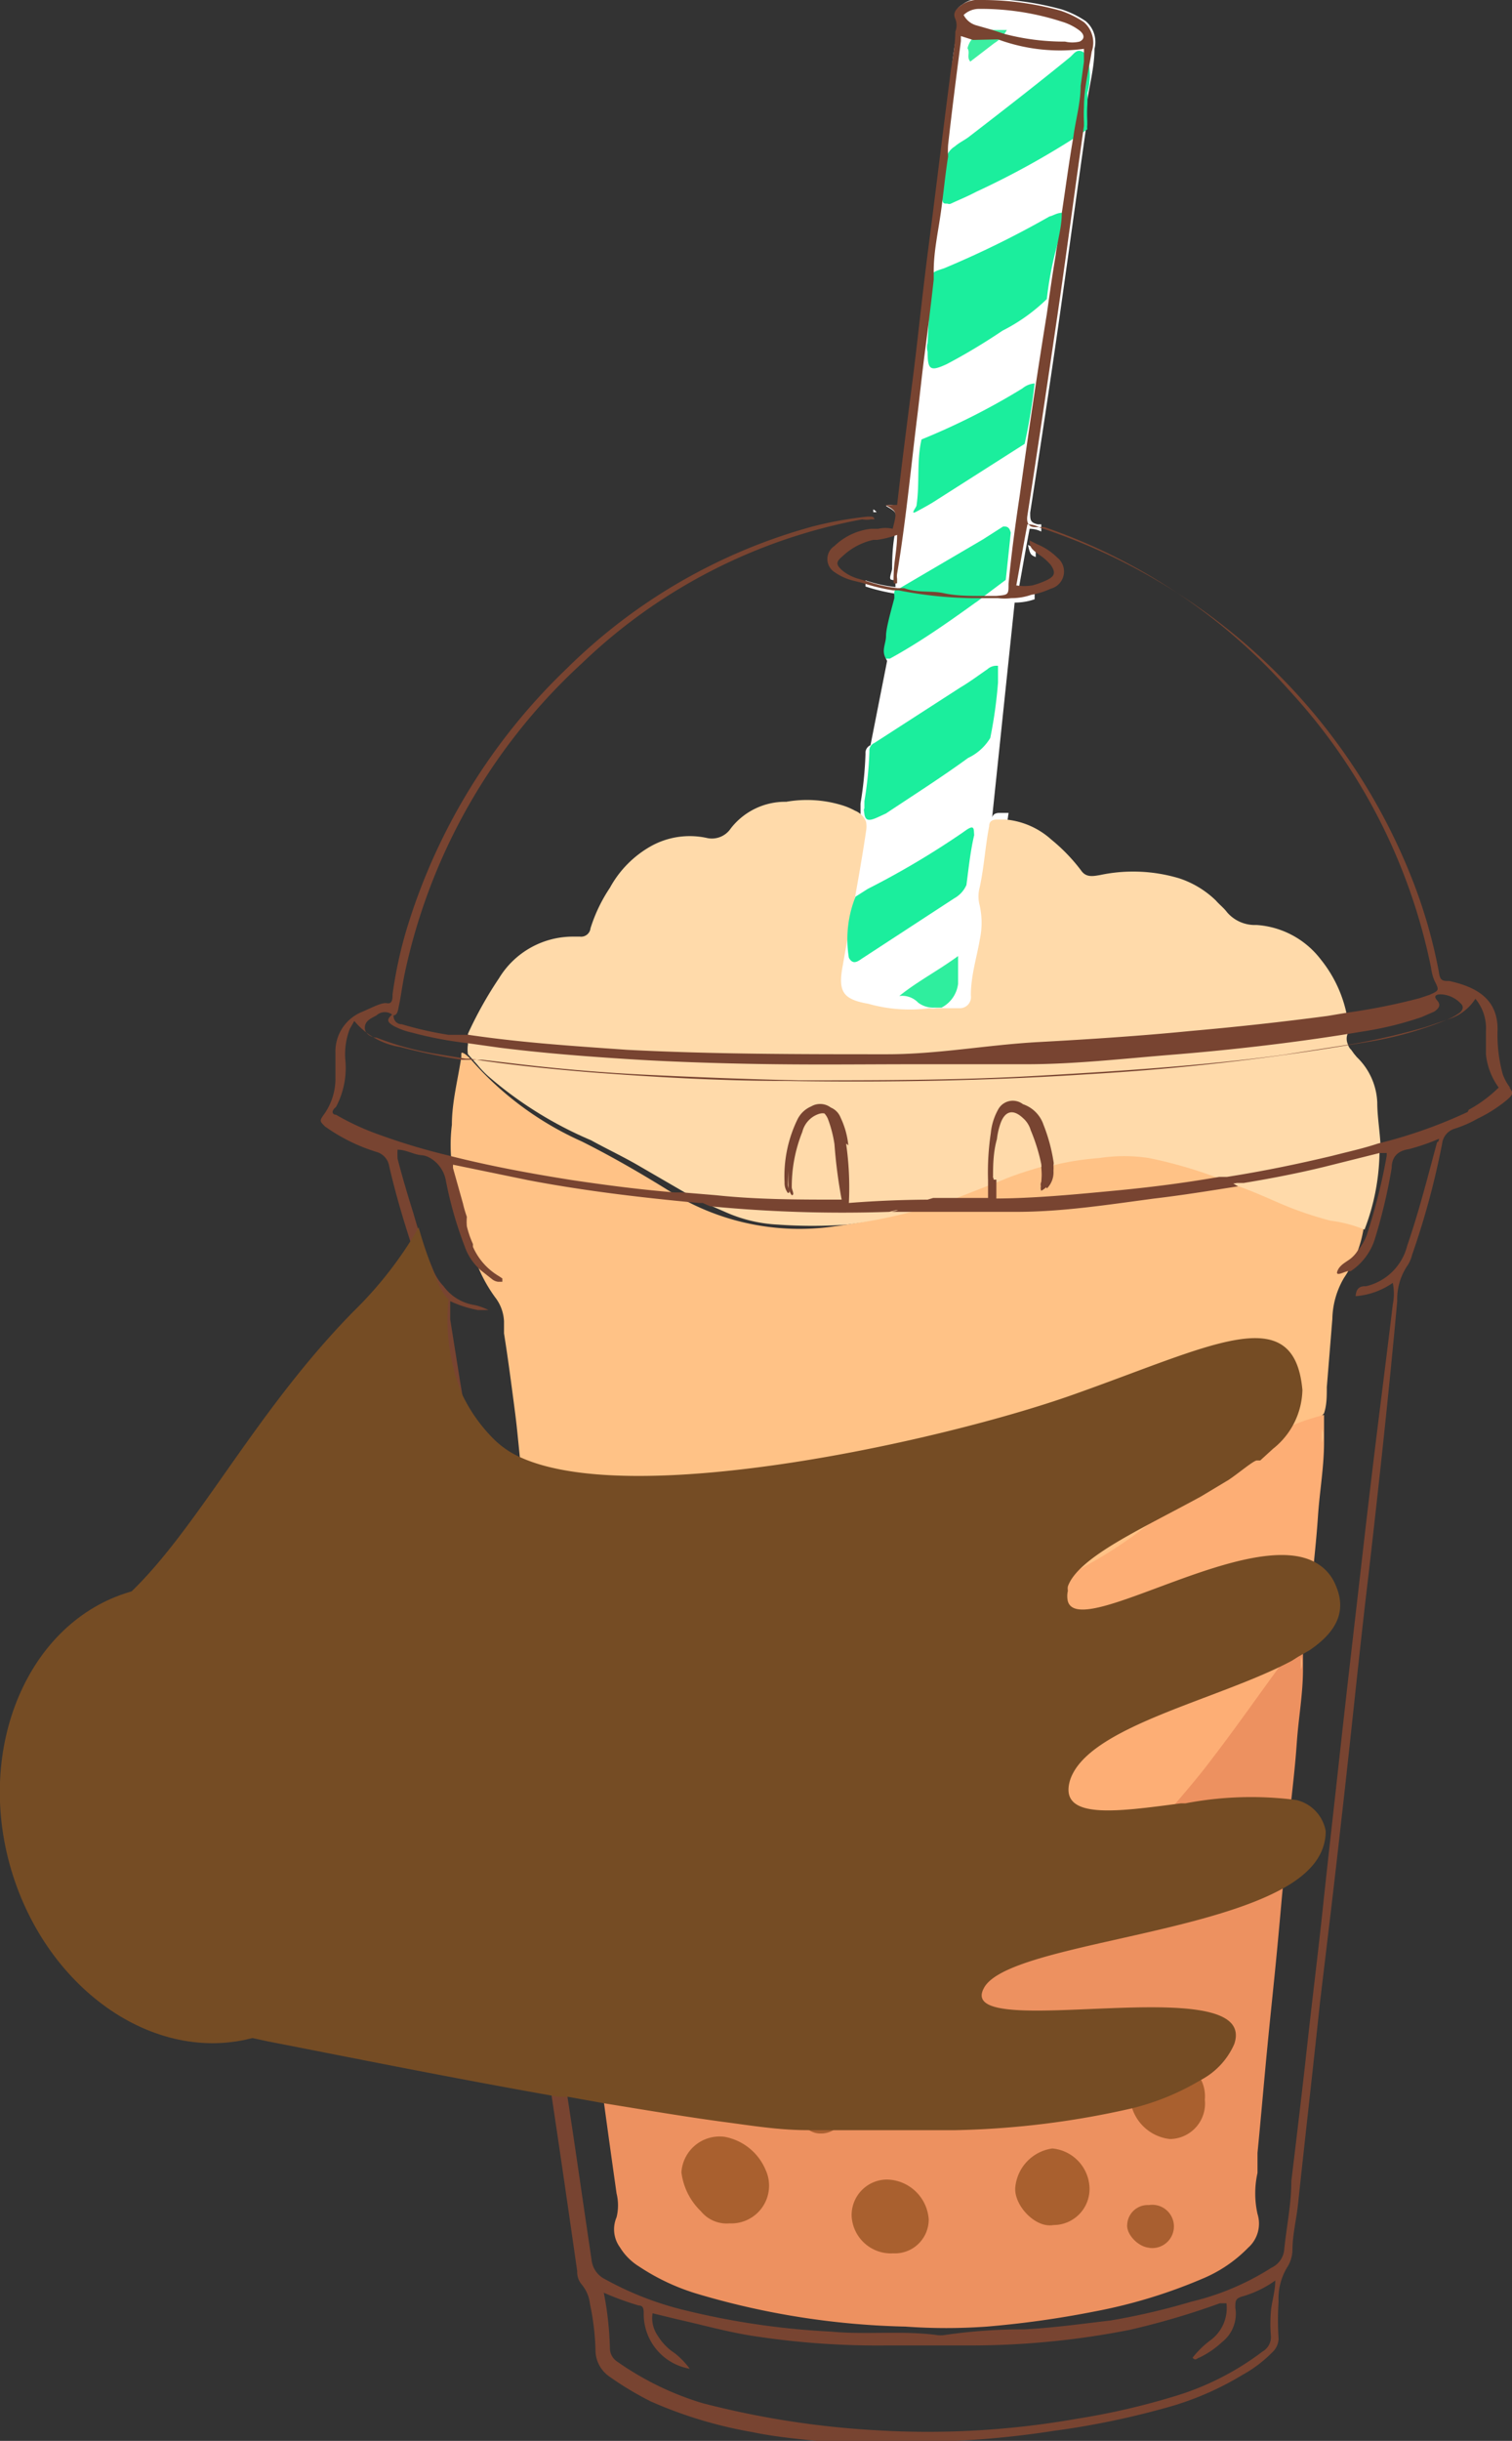 <svg xmlns="http://www.w3.org/2000/svg" viewBox="0 0 27.27 43.99"><rect x="0" y="0" width="27.27" height="43.99" fill="#333333" stroke="none"/><defs><style>.cls-1{fill:#fff;}.cls-2{fill:#ffc286;}.cls-3{fill:#ed9160;}.cls-4{fill:#ffdaaa;}.cls-5{fill:#fdae75;}.cls-6{fill:#1bee9d;}.cls-7{fill:#2fee9e;}.cls-8{fill:#3befa1;}.cls-9{fill:#a9602f;}.cls-10{fill:#a95f30;}.cls-11{fill:#a85f32;}.cls-12{fill:#784431;}.cls-13{fill:#754c24;}</style></defs><g id="Layer_2" data-name="Layer 2"><g id="Layer_1-2" data-name="Layer 1"><path class="cls-1" d="M19.74.88c0,.34-.1.69-.14,1a2.51,2.51,0,0,0,0,.27s0,0,0,.07c-.17,1.19-.33,2.37-.5,3.56s-.34,2.3-.52,3.46c0,.13,0,.18.14.21l.06,0,0,.13a.46.46,0,0,0-.21-.05c-.07.36-.13.72-.2,1.1a.88.88,0,0,0,.29,0l0,.17a1.09,1.09,0,0,1-.36.06l-.41,3.91c0-.09.06-.12.14-.12h.16L17.58,19l-3-.36.5-4.13a1.22,1.22,0,0,1,.24.1.36.36,0,0,1,.2.2v-.1s0-.07,0-.11,0-.08,0-.12a6.69,6.69,0,0,0,.09-.9.15.15,0,0,1,.09-.15h0L16,11.91h0c-.09-.14,0-.27,0-.41s.09-.45.15-.68V10.7h0a3.53,3.53,0,0,1-.54-.13v-.11a2.48,2.48,0,0,0,.54.12v-.13a.08.08,0,0,1-.06,0c-.08,0,0-.14,0-.21s0-.42.06-.66a1.89,1.89,0,0,1-.36.09l-.07,0,0-.12h.13a.57.57,0,0,1,.26,0c.08-.31.08-.31-.13-.43.06-.05.14,0,.21,0,.08-.7.17-1.4.26-2.1.11-.87.23-1.75.33-2.62s.25-2,.38-3c0-.28.06-.57.1-.85a.31.31,0,0,0,0-.23c-.05-.1,0-.18.1-.24a.51.51,0,0,1,.36-.1,5.3,5.3,0,0,1,1.43.19,1.72,1.72,0,0,1,.43.21A.49.49,0,0,1,19.74.88Z"/><path class="cls-1" d="M15.81,9.23l-.06,0V9.18S15.79,9.2,15.81,9.23Z"/><path class="cls-1" d="M18.54,9.82l.14.07,0,.15C18.59,10,18.58,10,18.54,9.82Z"/><path class="cls-2" d="M9.55,27.43a1.48,1.48,0,0,1-.09-.51c-.08-.49-.11-1-.17-1.46s-.13-1-.2-1.43c0-.08,0-.15,0-.22a.76.76,0,0,0-.16-.43,2.65,2.65,0,0,1-.42-.88L8.32,22a4.75,4.75,0,0,1-.17-1,3,3,0,0,1,0-.73c0-.41.11-.82.17-1.22,0,0,0,0,0-.06s.13.05.17.1a5.78,5.78,0,0,0,2,1.48c.6.3,1.18.64,1.75,1a4.4,4.4,0,0,0,2.82.53,10.48,10.48,0,0,0,2.81-.78A6.81,6.81,0,0,1,20,20.72a4.13,4.13,0,0,1,1.35.24,17.2,17.2,0,0,1,2,.75,7.07,7.07,0,0,0,1,.31c.09,0,.22,0,.24.14a2.22,2.22,0,0,1-.35.87,1.51,1.51,0,0,0-.21.74L23.93,25c0,.16,0,.32-.05.47a.33.33,0,0,1-.15.11,6.26,6.26,0,0,0-2,1.16c-.61.44-1.18.93-1.82,1.34a6.42,6.42,0,0,1-2.73.92,4.4,4.4,0,0,1-2.47-.51c-.67-.31-1.33-.61-2-.86a4.65,4.65,0,0,0-3-.23A.19.19,0,0,1,9.55,27.43Z"/><path class="cls-3" d="M23.5,29.66v.19c0,.07,0,.16,0,.24,0,.44-.08.87-.11,1.3s-.07.76-.11,1.14c0,.55-.11,1.1-.16,1.66s-.09,1-.14,1.49-.11,1.07-.16,1.61-.09,1-.14,1.51c0,.12,0,.24,0,.36a1.7,1.7,0,0,0,0,.74.58.58,0,0,1-.17.61,2.48,2.48,0,0,1-.83.56,9.35,9.35,0,0,1-1.95.59,17.57,17.57,0,0,1-1.93.27,10.32,10.32,0,0,1-1.47,0,14.22,14.22,0,0,1-3.72-.58,3.93,3.93,0,0,1-1.08-.5,1.06,1.06,0,0,1-.35-.35.55.55,0,0,1-.06-.54.9.9,0,0,0,0-.43c-.12-.85-.24-1.71-.35-2.56l-.27-2.17c-.1-.73-.21-1.46-.29-2.19-.06-.52-.16-1-.19-1.56,0-.3,0-.32.26-.28a4.74,4.74,0,0,1,2.84,1.56c.42.45.8.94,1.24,1.38a3.78,3.78,0,0,0,2.52,1.14,4,4,0,0,0,2.46-.75,10.33,10.33,0,0,0,2.32-2.3c.54-.71,1-1.45,1.58-2.15a.86.86,0,0,1,.13-.14s.07-.07.12,0S23.52,29.61,23.5,29.66Z"/><path class="cls-4" d="M24.88,20.73v.05a4,4,0,0,1-.27,1.38A2.38,2.38,0,0,0,24,22a6.32,6.32,0,0,1-1-.35c-.23-.1-.46-.2-.69-.28h0a1.78,1.78,0,0,0-.29-.12,8.1,8.1,0,0,0-1.3-.38,2.93,2.93,0,0,0-.89,0A5,5,0,0,0,19,21l-.12,0c-.24.07-.48.14-.71.23L18,21.3l-.13.05-.74.29h0l-.69.2h0a9.3,9.3,0,0,1-1.17.23,8.61,8.61,0,0,1-1.24,0,2.62,2.62,0,0,1-.91-.21l-.39-.17h0l-.38-.2h0l-.81-.47c-.29-.17-.59-.31-.88-.47A7,7,0,0,1,8.8,19.39a1.8,1.8,0,0,1-.19-.2L8.44,19h0s0,0,0,0a.57.57,0,0,1,0-.18.49.49,0,0,1,0-.11l0-.08A7,7,0,0,1,9,17.63a1.56,1.56,0,0,1,1.32-.75h.14a.17.17,0,0,0,.19-.15A2.81,2.81,0,0,1,11,16a1.91,1.91,0,0,1,.74-.75,1.44,1.44,0,0,1,1-.15.41.41,0,0,0,.44-.17,1.24,1.24,0,0,1,1-.48,2.16,2.16,0,0,1,1,.06,1.22,1.22,0,0,1,.24.1.36.36,0,0,1,.2.2.48.48,0,0,1,0,.17c-.12.81-.28,1.61-.42,2.42-.09.47,0,.61.46.69a2.73,2.73,0,0,0,1.1.08s0,0,0,0a.31.31,0,0,0,.13,0c.07,0,.14,0,.19,0h.24a.2.2,0,0,0,.19-.23c0-.36.11-.7.16-1a1.45,1.45,0,0,0,0-.62s0,0,0,0a.62.62,0,0,1,0-.33c.08-.37.1-.74.17-1.1,0-.09.06-.12.14-.12h.16a1.42,1.42,0,0,1,.82.36,3.19,3.19,0,0,1,.54.56c.09.13.22.1.34.08a2.89,2.89,0,0,1,1.43.06,1.72,1.72,0,0,1,.66.4c.06.07.14.13.2.21a.66.66,0,0,0,.53.23,1.59,1.59,0,0,1,1.16.62,2.32,2.32,0,0,1,.49,1.11.38.38,0,0,1,0,.15.2.2,0,0,1,0,.07.43.43,0,0,1,0,0,.24.24,0,0,0,0,.2.21.21,0,0,0,.06.1l.05.07.05.06a1.2,1.2,0,0,1,.37.82c0,.26.05.53.06.8A.49.49,0,0,1,24.88,20.73Z"/><path class="cls-5" d="M23.5,29.66l0-.13a1.3,1.3,0,0,0-.36.42c-.42.57-.83,1.16-1.26,1.72-.26.35-.55.68-.82,1a8.54,8.54,0,0,1-1.3,1.25,4.45,4.45,0,0,1-2.08,1A3.65,3.65,0,0,1,15,34.35a4.48,4.48,0,0,1-1.07-1l-.82-.92a5.83,5.83,0,0,0-1-.87,4.42,4.42,0,0,0-1.94-.73c-.1,0-.15,0-.15.12a.49.49,0,0,1,0,.12,1.75,1.75,0,0,1-.08-.51c-.07-.47-.11-.94-.17-1.41s-.13-.95-.19-1.42a1.83,1.83,0,0,1,0-.33,2.46,2.46,0,0,1,.84-.2,4,4,0,0,1,1.47.12,9.9,9.9,0,0,1,1.66.58c.69.28,1.35.65,2.07.89a4,4,0,0,0,.76.16A5.73,5.73,0,0,0,19,28.51a8.21,8.21,0,0,0,1.89-1.18,19.1,19.1,0,0,1,1.94-1.4,3.87,3.87,0,0,1,1.05-.43v.24c0,.08,0,.17,0,.25,0,.45-.08.89-.11,1.34s-.07.76-.1,1.13-.09.76-.1,1.14C23.53,29.62,23.51,29.64,23.5,29.66Z"/><path class="cls-6" d="M19.25,3.86a6.22,6.22,0,0,0-.37,1.53,3.24,3.24,0,0,1-.8.57,10.93,10.93,0,0,1-1,.6c-.3.14-.35.11-.35-.22a.3.3,0,0,1,0-.16L16.79,5c0-.11.15-.13.25-.17a17.41,17.41,0,0,0,1.89-.93C19,3.89,19.12,3.79,19.25,3.86Z"/><path class="cls-6" d="M19.61,1.68a1.77,1.77,0,0,1,0,.23,2.51,2.51,0,0,0,0,.27s0,0,0,.07a.31.31,0,0,0,0,.08l-.19.13a15,15,0,0,1-1.82,1c-.15.08-.3.14-.45.21a.07.07,0,0,1-.06,0c-.08,0-.09,0-.1-.13,0-.26.07-.51.1-.76a.35.35,0,0,1,.13-.14c.08-.07.17-.11.25-.17.61-.47,1.23-.95,1.83-1.44.07-.06.12-.16.24-.09a.41.41,0,0,1,.07.11A1.09,1.09,0,0,1,19.61,1.68Z"/><path class="cls-6" d="M18,12v.3a8.13,8.13,0,0,1-.14,1,.93.93,0,0,1-.4.36c-.48.35-1,.68-1.48,1l-.13.06c-.17.08-.24.08-.26-.05s0-.07,0-.11,0-.08,0-.12a6.69,6.69,0,0,0,.09-.9.15.15,0,0,1,.09-.15h0l1.55-1c.17-.1.33-.22.49-.33A.24.24,0,0,1,18,12Z"/><path class="cls-6" d="M18.48,8,16.91,9c-.12.08-.25.15-.38.22s0-.08,0-.11c.06-.4,0-.8.09-1.19A12.42,12.42,0,0,0,18.44,7a.39.39,0,0,1,.22-.09A10.32,10.32,0,0,1,18.48,8Z"/><path class="cls-6" d="M15.43,16.16l.22-.14a15.09,15.09,0,0,0,1.69-1l.1-.07c.14-.09.12,0,.13.1-.07.3-.1.6-.14.9a.51.51,0,0,1-.22.24l-1.64,1.07c-.08.05-.18.15-.26,0A2.06,2.06,0,0,1,15.43,16.16Z"/><path class="cls-6" d="M18.23,9.6l-.09.85-.4.3h0a1.67,1.67,0,0,1-.16.12c-.5.36-1,.71-1.53,1,0,0,0,0-.07,0h0c-.09-.14,0-.27,0-.41s.09-.45.15-.68v-.05a.14.14,0,0,1,0-.06s0-.05.07-.05l.08-.05,1.45-.85.36-.23C18.19,9.48,18.21,9.53,18.23,9.6Z"/><path class="cls-7" d="M16.84,18.16a.45.45,0,0,1-.28-.09.4.4,0,0,0-.34-.12v0c.32-.26.69-.45,1.06-.72l0,.5a.56.56,0,0,1-.3.43Z"/><path class="cls-8" d="M18.16.54a.66.66,0,0,1-.23.24l-.43.33c-.07-.08,0-.16-.05-.24A.43.43,0,0,1,17.9.54Z"/><path class="cls-2" d="M23.84,26c0-.09,0-.17,0-.25A.31.31,0,0,1,23.84,26Z"/><path class="cls-5" d="M23.46,30.09c0-.08,0-.17,0-.24A.29.29,0,0,1,23.46,30.09Z"/><path class="cls-9" d="M13.16,40.07a.6.6,0,0,1-.52-.22,1.17,1.17,0,0,1-.35-.7.69.69,0,0,1,.78-.64,1,1,0,0,1,.74.6A.68.68,0,0,1,13.16,40.07Z"/><path class="cls-9" d="M21.73,37.84a.64.64,0,0,1-.63.71.81.81,0,0,1-.72-.78.72.72,0,0,1,.73-.65A.66.66,0,0,1,21.73,37.84Z"/><path class="cls-9" d="M16.75,40a.61.61,0,0,1-.64.61.71.71,0,0,1-.75-.67.64.64,0,0,1,.64-.66A.77.77,0,0,1,16.75,40Z"/><path class="cls-9" d="M19,40.1c-.32.06-.7-.34-.69-.66a.78.78,0,0,1,.67-.72.74.74,0,0,1,.67.7A.65.65,0,0,1,19,40.1Z"/><path class="cls-10" d="M17.73,37.72a.63.63,0,1,1-1.26,0c0-.31.23-.67.54-.65S17.76,37.3,17.73,37.72Z"/><path class="cls-10" d="M15.24,38a.43.43,0,0,1-.43.45.37.37,0,0,1-.38-.42.41.41,0,1,1,.81,0Z"/><path class="cls-10" d="M20.75,40.51c-.21,0-.44-.24-.42-.42a.37.37,0,0,1,.39-.35.39.39,0,1,1,0,.77Z"/><path class="cls-11" d="M12.42,37.19a.3.3,0,0,1-.26.31.36.36,0,0,1-.36-.34.31.31,0,1,1,.62,0Z"/><path class="cls-12" d="M19,21a.15.15,0,0,0,0-.07,3.08,3.08,0,0,0-.18-.66.59.59,0,0,0-.37-.37A.3.3,0,0,0,18,20a1.08,1.08,0,0,0-.13.42,4.74,4.74,0,0,0-.05.85l.09,0,0,0c0-.25,0-.49.07-.74a1.31,1.31,0,0,1,.06-.27c.08-.24.23-.28.41-.11a.46.46,0,0,1,.14.22,3.31,3.31,0,0,1,.19.61.13.13,0,0,1,0,.06,1.66,1.66,0,0,1,0,.32.12.12,0,0,0,0,.1A.41.41,0,0,0,19,21.1.59.59,0,0,0,19,21Zm3.05.26c-.63.11-1.26.19-1.9.25s-1.44.14-2.18.14l0-.32v-.07l0,0-.09,0v.06c0,.1,0,.2,0,.3h-1l-.4.12-.4.1h.32c.64,0,1.29,0,1.93,0,.84,0,1.66-.13,2.49-.24.51-.06,1-.14,1.51-.22A1.78,1.78,0,0,0,22,21.23ZM19,21a.15.15,0,0,0,0-.07,3.08,3.08,0,0,0-.18-.66.59.59,0,0,0-.37-.37A.3.3,0,0,0,18,20a1.08,1.08,0,0,0-.13.42,4.74,4.74,0,0,0-.05.85l.09,0,0,0c0-.25,0-.49.07-.74a1.31,1.31,0,0,1,.06-.27c.08-.24.23-.28.41-.11a.46.46,0,0,1,.14.22,3.31,3.31,0,0,1,.19.61.13.13,0,0,1,0,.06,1.66,1.66,0,0,1,0,.32.12.12,0,0,0,0,.1A.41.41,0,0,0,19,21.1.59.59,0,0,0,19,21Zm3.05.26c-.63.11-1.26.19-1.9.25s-1.44.14-2.18.14l0-.32v-.07l0,0-.09,0v.06c0,.1,0,.2,0,.3h-1l-.4.12-.4.1h.32c.64,0,1.29,0,1.93,0,.84,0,1.66-.13,2.49-.24.51-.06,1-.14,1.51-.22A1.78,1.78,0,0,0,22,21.23ZM19,21a.15.15,0,0,0,0-.07,3.08,3.08,0,0,0-.18-.66.59.59,0,0,0-.37-.37A.3.3,0,0,0,18,20a1.08,1.08,0,0,0-.13.42,4.74,4.74,0,0,0-.05.85l.09,0,0,0c0-.25,0-.49.07-.74a1.31,1.31,0,0,1,.06-.27c.08-.24.23-.28.41-.11a.46.46,0,0,1,.14.22,3.31,3.31,0,0,1,.19.61.13.13,0,0,1,0,.06,1.66,1.66,0,0,1,0,.32.12.12,0,0,0,0,.1A.41.41,0,0,0,19,21.1.59.59,0,0,0,19,21Zm3.05.26c-.63.11-1.26.19-1.9.25s-1.44.14-2.18.14l0-.32v-.07l0,0-.09,0v.06c0,.1,0,.2,0,.3h-1l-.4.12-.4.1h.32c.64,0,1.29,0,1.93,0,.84,0,1.66-.13,2.49-.24.51-.06,1-.14,1.51-.22A1.78,1.78,0,0,0,22,21.23ZM19,21a.15.15,0,0,0,0-.07,3.08,3.08,0,0,0-.18-.66.59.59,0,0,0-.37-.37A.3.3,0,0,0,18,20a1.08,1.08,0,0,0-.13.42,4.74,4.74,0,0,0-.05.85l.09,0,0,0c0-.25,0-.49.07-.74a1.31,1.31,0,0,1,.06-.27c.08-.24.23-.28.41-.11a.46.46,0,0,1,.14.22,3.31,3.31,0,0,1,.19.61.13.13,0,0,1,0,.06,1.66,1.66,0,0,1,0,.32.12.12,0,0,0,0,.1A.41.41,0,0,0,19,21.1.59.59,0,0,0,19,21Zm-3.7-.36a1.5,1.5,0,0,0-.14-.5.32.32,0,0,0-.46-.16.49.49,0,0,0-.25.24,2.34,2.34,0,0,0-.23,1.13.29.29,0,0,0,.06.19c.06,0,0-.1,0-.14a2.65,2.65,0,0,1,.19-1,.46.46,0,0,1,.22-.29c.15-.08.24-.06.31.09a2.22,2.22,0,0,1,.12.46,9,9,0,0,0,.13,1c-.77,0-1.52,0-2.27-.08l-.6-.05a4.25,4.25,0,0,0,.43.21,24.9,24.9,0,0,0,3.23.1h0l.4-.1.4-.12q-.77,0-1.53.06A5.52,5.52,0,0,0,15.26,20.61Zm6.75.62c-.63.11-1.26.19-1.9.25s-1.44.14-2.18.14l0-.32v-.07l0,0-.09,0v.06c0,.1,0,.2,0,.3h-1a3,3,0,0,1-.4.12l-.4.1h.32c.64,0,1.29,0,1.93,0,.84,0,1.66-.13,2.49-.24.51-.06,1-.14,1.51-.22A1.78,1.78,0,0,0,22,21.23Zm5.2-1.64a.89.89,0,0,1-.15-.27,2.69,2.69,0,0,1-.09-.8c0-.54-.37-.76-.87-.87-.12,0-.17,0-.19-.17a9.26,9.26,0,0,0-.44-1.56A10.85,10.85,0,0,0,18.73,9.5l-.06,0c-.12,0-.16-.08-.14-.21.18-1.16.35-2.31.52-3.46s.33-2.37.5-3.56c0,0,0,0,0-.07a2.51,2.51,0,0,1,0-.27c0-.34.09-.69.14-1A.49.49,0,0,0,19.55.4a1.72,1.72,0,0,0-.43-.21A5.3,5.3,0,0,0,17.69,0a.51.51,0,0,0-.36.1c-.09.06-.15.14-.1.24a.31.31,0,0,1,0,.23c0,.28-.07.57-.1.85-.13,1-.25,2-.38,3S16.55,6.17,16.44,7c-.09.7-.18,1.4-.26,2.1-.07,0-.15,0-.21,0,.21.12.21.12.13.43a.57.57,0,0,0-.26,0h-.13a1.13,1.13,0,0,0-.66.31.28.28,0,0,0,0,.47,1,1,0,0,0,.32.15l.2.05a3.53,3.53,0,0,0,.54.13h0l.1,0a7.29,7.29,0,0,0,1.31.14H18a1,1,0,0,0,.24,0,1.09,1.09,0,0,0,.36-.06,1.42,1.42,0,0,0,.35-.11.32.32,0,0,0,.12-.56,1.13,1.13,0,0,0-.36-.24l-.14-.07c0,.13.05.16.12.22l.07.05a1,1,0,0,1,.19.17c.09.13.08.2-.06.27a1.48,1.48,0,0,1-.27.1.88.88,0,0,1-.29,0c.07-.38.13-.74.2-1.1a.46.46,0,0,1,.21.05l.1,0a10.49,10.49,0,0,1,4.41,2.94,10.43,10.43,0,0,1,2.56,5,.86.86,0,0,0,.06.23c.09.18.09.18-.09.26l-.18.06a11.07,11.07,0,0,1-1.3.26l-.36.06q-1.21.16-2.46.27c-.91.09-1.83.15-2.75.2S16.92,19,16,19c-1.56,0-3.13,0-4.69-.08-1-.07-1.91-.13-2.86-.27l-.36,0a6.34,6.34,0,0,1-.84-.19c-.09,0-.17-.07-.15-.2-.13.11-.13.15,0,.23a1.31,1.31,0,0,0,.33.12,7,7,0,0,0,1,.19l.57.08c.79.1,1.58.16,2.37.21s1.76.08,2.64.09,1.67,0,2.5,0c.68,0,1.35,0,2,0,.87,0,1.74-.1,2.61-.17,1-.08,2.07-.2,3.09-.36l.43-.07a6.07,6.07,0,0,0,1-.25l.23-.1c.07-.05.13-.11.05-.2s0-.11.06-.11a.52.52,0,0,1,.36.16c.06.05.05.11,0,.16a1,1,0,0,1-.25.14,6.5,6.5,0,0,1-1.37.39l-.49.08a44.2,44.2,0,0,1-4.61.51c-1.83.12-3.65.15-5.48.12-1.18,0-2.37-.07-3.55-.16-.71-.06-1.42-.13-2.12-.24H8.4l-.61-.1a5.29,5.29,0,0,1-1-.28c-.09,0-.22-.07-.21-.19s.12-.16.21-.21a.22.22,0,0,1,.3,0c.09,0,.09-.12.11-.2s.06-.37.1-.56a10.57,10.57,0,0,1,3.2-5.59,9.89,9.89,0,0,1,5.05-2.59.47.47,0,0,0,.16,0l.06,0s0-.05-.06-.05h-.06a6.76,6.76,0,0,0-1,.18,10.1,10.1,0,0,0-4.43,2.56,10.87,10.87,0,0,0-2.89,4.71,7.74,7.74,0,0,0-.25,1.16c0,.07,0,.18-.1.16s-.31.1-.46.16a.77.77,0,0,0-.47.74c0,.15,0,.3,0,.45a1.11,1.11,0,0,1-.19.63c-.1.14-.1.14,0,.24a3.23,3.23,0,0,0,.93.46.32.32,0,0,1,.23.26c.09.39.2.78.32,1.16.06.19.12.38.19.57a1.6,1.6,0,0,0,.21.5.9.9,0,0,1,.18.51c0,.32.07.65.12,1,.16,1.15.33,2.31.49,3.46.2,1.35.39,2.69.59,4l.6,4c.08.52.15,1,.23,1.56.15,1,.31,2.1.46,3.15a.35.35,0,0,0,.08.24.65.65,0,0,1,.15.35,4.59,4.59,0,0,1,.1.82.58.58,0,0,0,.25.49,5.73,5.73,0,0,0,.75.45,7.8,7.8,0,0,0,1.82.55c.57.12,1.16.15,1.74.22A12.25,12.25,0,0,0,17,44a16.94,16.94,0,0,0,2-.19,14.83,14.83,0,0,0,2.18-.46,5.44,5.44,0,0,0,1.23-.55,2.31,2.31,0,0,0,.53-.4.35.35,0,0,0,.12-.25,5.16,5.16,0,0,1,0-.67,1.09,1.09,0,0,1,.15-.61.6.6,0,0,0,.1-.31c0-.28.07-.55.1-.83.13-1.22.27-2.44.4-3.67.13-1.08.26-2.16.38-3.24.17-1.47.32-3,.49-4.42.19-1.65.37-3.3.52-4.95a1.08,1.08,0,0,1,.19-.65.64.64,0,0,0,.08-.19,14.34,14.34,0,0,0,.54-2,.32.32,0,0,1,.23-.27,2.13,2.13,0,0,0,.41-.18,2.55,2.55,0,0,0,.52-.33C27.3,19.72,27.3,19.69,27.21,19.59ZM17.66.16a4.73,4.73,0,0,1,1.49.23,1,1,0,0,1,.32.16c.1.08.09.16,0,.2a.57.57,0,0,1-.26,0A4.26,4.26,0,0,1,18.11.61L17.9.54s0,0,0,0L17.62.46a.37.37,0,0,1-.24-.19A.4.4,0,0,1,17.66.16Zm.73,8.78c-.08.53-.15,1.05-.2,1.58,0,.2,0,.2-.22.22h-.24c-.24,0-.48,0-.71-.05s-.47,0-.71-.09h0l-.12,0h0a2.48,2.48,0,0,1-.54-.12l-.17-.05a.8.8,0,0,1-.29-.15c-.11-.1-.12-.15,0-.25a1.18,1.18,0,0,1,.56-.3l.07,0a1.89,1.89,0,0,0,.36-.09c0,.24-.05.45-.06.66s0,.2,0,.21a.08.08,0,0,0,.06,0h0l0-.08a.28.28,0,0,1,0-.09c.15-.9.24-1.82.35-2.73.05-.39.09-.79.14-1.18v0c.06-.46.12-.93.17-1.39,0,0,0-.1,0-.15,0-.36.08-.71.13-1.07s.08-.69.13-1a1.49,1.49,0,0,1,0-.21c.07-.63.15-1.25.23-1.87,0,0,0,0,0-.09l.22.07L18,.71a3.24,3.24,0,0,0,1.55.17l0,.23-.06.44c0,.3-.09.61-.13.91-.08.46-.14.92-.21,1.38h0c0,.26-.08.5-.11.76,0,0,0,0,0,0-.06.35-.11.71-.16,1.06C18.7,6.77,18.54,7.86,18.39,8.94Zm4.53,32.74a2.69,2.69,0,0,0,0,.4.3.3,0,0,1-.15.3,5,5,0,0,1-1.6.81,12.9,12.9,0,0,1-1.74.4,15.5,15.5,0,0,1-3.6.21,16,16,0,0,1-3.16-.49,5.36,5.36,0,0,1-1.54-.75.29.29,0,0,1-.13-.24,5.88,5.88,0,0,0-.11-1,5.33,5.33,0,0,0,.63.23c.08,0,.09.06.09.14a1,1,0,0,0,.83,1,1.45,1.45,0,0,0-.27-.28,1,1,0,0,1-.31-.32.55.55,0,0,1-.09-.4l.45.11c.45.1.91.23,1.37.3a14.7,14.7,0,0,0,2.39.17l1.57,0a14.82,14.82,0,0,0,2.82-.28A13.81,13.81,0,0,0,22,41.51l.12,0a.72.72,0,0,1-.28.66,1.67,1.67,0,0,0-.33.32c.05.07.09,0,.12,0a1.65,1.65,0,0,0,.41-.28.65.65,0,0,0,.24-.62c0-.13,0-.17.15-.21A1.92,1.92,0,0,0,23,41.1C23,41.31,22.93,41.5,22.92,41.68Zm3-21.1c-.17.63-.33,1.26-.54,1.87a1,1,0,0,1-.74.73c-.07,0-.18,0-.19.18a1.36,1.36,0,0,0,.67-.24,1,1,0,0,1,0,.39c-.12,1-.25,2-.37,3s-.22,1.89-.33,2.84-.19,1.66-.28,2.48-.19,1.69-.28,2.54-.19,1.64-.28,2.46-.19,1.65-.29,2.48c0,.42-.09.84-.13,1.25a.4.4,0,0,1-.23.31,4.7,4.7,0,0,1-1.44.61,12.35,12.35,0,0,1-1.46.34c-.52.06-1,.13-1.56.16a9.69,9.69,0,0,0-1.42.1.49.49,0,0,1-.17,0c-.63-.08-1.27,0-1.9-.06a13.89,13.89,0,0,1-2.65-.39,5.74,5.74,0,0,1-1.41-.55.44.44,0,0,1-.25-.35c-.15-1-.3-2.07-.46-3.1,0-.32-.09-.63-.14-1-.18-1.23-.35-2.45-.53-3.68L9,29.42c-.15-1-.29-2-.44-2.92-.08-.53-.17-1.06-.26-1.59h0l-.18-1.13c0-.1,0-.2,0-.33a2.07,2.07,0,0,0,.5.16l.14,0s.05,0,.05,0,0,0,0,0a1.06,1.06,0,0,0-.25-.09A.85.85,0,0,1,8,23.18a.91.91,0,0,1-.19-.3,8.5,8.5,0,0,1-.35-1h0c-.1-.32-.2-.65-.29-1a1.56,1.56,0,0,1,0-.16c.16,0,.29.09.44.1s.38.18.43.45a7,7,0,0,0,.34,1.19,1,1,0,0,0,.3.44l.19.15a.22.22,0,0,0,.11.05,0,0,0,0,0,.08,0s0,0,0-.06L9,23a1.15,1.15,0,0,1-.47-.53s0,0,0-.05a1.73,1.73,0,0,1-.11-.32,1,1,0,0,1,0-.17,2.17,2.17,0,0,1-.07-.24l-.18-.64s0,0,0-.06l0,0h0l1.36.28c1,.19,2,.31,3.07.41h.05l.17,0a24.9,24.9,0,0,0,3.23.1h.33c.64,0,1.29,0,1.93,0,.84,0,1.66-.13,2.49-.24.51-.06,1-.14,1.51-.22h0l.12,0c.49-.08,1-.18,1.45-.29l1-.25.13,0h0s0,0,0,.05a10.32,10.32,0,0,1-.36,1.43,1.05,1.05,0,0,1-.17.29h0a.57.57,0,0,1-.13.14c-.08.06-.19.11-.23.22s.14,0,.19,0l.05,0a1.09,1.09,0,0,0,.43-.56,9.82,9.82,0,0,0,.31-1.3c0-.19.1-.31.31-.34a3.86,3.86,0,0,0,.48-.16C26,20.5,25.94,20.54,25.94,20.58Zm.55-.54a8.67,8.67,0,0,1-1.62.57c-.27.09-.55.15-.82.22-.63.15-1.26.28-1.9.38l-.14,0c-.63.11-1.26.19-1.9.25s-1.44.14-2.18.14l0-.32v-.07c0-.25,0-.49.07-.74a1.31,1.31,0,0,1,.06-.27c.08-.24.23-.28.41-.11a.46.46,0,0,1,.14.22,3.31,3.31,0,0,1,.19.61.13.13,0,0,1,0,.06,1.66,1.66,0,0,1,0,.32.12.12,0,0,0,0,.1A.41.41,0,0,0,19,21.1.59.59,0,0,0,19,21a.15.15,0,0,0,0-.07,3.08,3.08,0,0,0-.18-.66.59.59,0,0,0-.37-.37A.3.3,0,0,0,18,20a1.08,1.08,0,0,0-.13.42,4.74,4.74,0,0,0-.05.85v.06c0,.1,0,.2,0,.3h-1q-.77,0-1.53.06a5.52,5.52,0,0,0-.06-1.09,1.5,1.5,0,0,0-.14-.5.32.32,0,0,0-.46-.16.49.49,0,0,0-.25.24,2.34,2.34,0,0,0-.23,1.13.29.29,0,0,0,.06.19c.06,0,0-.1,0-.14a2.65,2.65,0,0,1,.19-1,.46.46,0,0,1,.22-.29c.15-.08.24-.06.31.09a2.22,2.22,0,0,1,.12.46,9,9,0,0,0,.13,1c-.77,0-1.52,0-2.27-.08l-.6-.05h-.14c-.62-.05-1.23-.13-1.84-.22-.76-.12-1.52-.26-2.26-.45a11.49,11.49,0,0,1-1.23-.37,4.58,4.58,0,0,1-.78-.36c-.06,0-.1-.06,0-.14a1.5,1.5,0,0,0,.17-.83,1.26,1.26,0,0,1,.08-.58l.08-.14a1.35,1.35,0,0,0,.83.47,10.94,10.94,0,0,0,1.11.23l.26,0,.11,0,.51.06c.82.1,1.63.17,2.45.21s1.82.08,2.74.1c1.43,0,2.86,0,4.28-.08s3-.18,4.47-.38l1.22-.19a12.38,12.38,0,0,0,1.34-.31l.41-.14a.89.89,0,0,0,.49-.37.83.83,0,0,1,.19.58c0,.14,0,.28,0,.42a1.23,1.23,0,0,0,.23.6A2.4,2.4,0,0,1,26.49,20ZM22,21.23c-.63.11-1.26.19-1.9.25s-1.44.14-2.18.14l0-.32v-.07l0,0-.09,0v.06c0,.1,0,.2,0,.3h-1l-.4.12-.4.1h.32c.64,0,1.29,0,1.93,0,.84,0,1.66-.13,2.49-.24.51-.06,1-.14,1.51-.22A1.78,1.78,0,0,0,22,21.23ZM19,21a.15.15,0,0,0,0-.07,3.08,3.08,0,0,0-.18-.66.59.59,0,0,0-.37-.37A.3.3,0,0,0,18,20a1.08,1.08,0,0,0-.13.42,4.74,4.74,0,0,0-.05.85l.09,0,0,0c0-.25,0-.49.07-.74a1.31,1.31,0,0,1,.06-.27c.08-.24.23-.28.41-.11a.46.46,0,0,1,.14.22,3.31,3.31,0,0,1,.19.61.13.13,0,0,1,0,.06,1.66,1.66,0,0,1,0,.32.12.12,0,0,0,0,.1A.41.41,0,0,0,19,21.1.59.59,0,0,0,19,21Zm3.05.26c-.63.11-1.26.19-1.9.25s-1.44.14-2.18.14l0-.32v-.07l0,0-.09,0v.06c0,.1,0,.2,0,.3h-1l-.4.12-.4.1h.32c.64,0,1.29,0,1.93,0,.84,0,1.66-.13,2.49-.24.51-.06,1-.14,1.51-.22A1.78,1.78,0,0,0,22,21.23ZM19,21a.15.15,0,0,0,0-.07,3.08,3.08,0,0,0-.18-.66.59.59,0,0,0-.37-.37A.3.3,0,0,0,18,20a1.08,1.08,0,0,0-.13.42,4.74,4.74,0,0,0-.05.85l.09,0,0,0c0-.25,0-.49.07-.74a1.31,1.31,0,0,1,.06-.27c.08-.24.23-.28.41-.11a.46.46,0,0,1,.14.22,3.31,3.31,0,0,1,.19.61.13.13,0,0,1,0,.06,1.66,1.66,0,0,1,0,.32.12.12,0,0,0,0,.1A.41.41,0,0,0,19,21.1.59.59,0,0,0,19,21Zm3.05.26c-.63.11-1.26.19-1.9.25s-1.44.14-2.18.14l0-.32v-.07l0,0-.09,0v.06c0,.1,0,.2,0,.3h-1l-.4.12-.4.1h.32c.64,0,1.29,0,1.93,0,.84,0,1.66-.13,2.49-.24.51-.06,1-.14,1.51-.22A1.78,1.78,0,0,0,22,21.23ZM19,21a.15.15,0,0,0,0-.07,3.08,3.08,0,0,0-.18-.66.59.59,0,0,0-.37-.37A.3.3,0,0,0,18,20a1.08,1.08,0,0,0-.13.42,4.74,4.74,0,0,0-.05.85l.09,0,0,0c0-.25,0-.49.07-.74a1.31,1.31,0,0,1,.06-.27c.08-.24.23-.28.41-.11a.46.46,0,0,1,.14.22,3.31,3.31,0,0,1,.19.61.13.13,0,0,1,0,.06,1.66,1.66,0,0,1,0,.32.12.12,0,0,0,0,.1A.41.41,0,0,0,19,21.1.59.59,0,0,0,19,21Zm0,0-.12,0a1.66,1.66,0,0,1,0,.32.12.12,0,0,0,0,.1A.41.41,0,0,0,19,21.1.59.59,0,0,0,19,21Zm3.05.26c-.63.11-1.26.19-1.9.25s-1.44.14-2.18.14l0-.32v-.07l0,0-.09,0v.06c0,.1,0,.2,0,.3h-1l-.4.12-.4.1h.32c.64,0,1.29,0,1.93,0,.84,0,1.66-.13,2.49-.24.51-.06,1-.14,1.51-.22A1.78,1.78,0,0,0,22,21.23ZM19,21a.15.15,0,0,0,0-.07,3.08,3.08,0,0,0-.18-.66.59.59,0,0,0-.37-.37A.3.3,0,0,0,18,20a1.08,1.08,0,0,0-.13.42,4.74,4.74,0,0,0-.05.85l.09,0,0,0c0-.25,0-.49.07-.74a1.31,1.31,0,0,1,.06-.27c.08-.24.23-.28.41-.11a.46.46,0,0,1,.14.22,3.31,3.31,0,0,1,.19.61.13.13,0,0,1,0,.06,1.66,1.66,0,0,1,0,.32.12.12,0,0,0,0,.1A.41.41,0,0,0,19,21.1.59.59,0,0,0,19,21Z"/><path class="cls-13" d="M2.34,28.69c1.82-.54,3.83.8,4.48,3s-.3,4.42-2.13,5-3.84-.8-4.49-3S.51,29.23,2.34,28.69Z"/><path class="cls-13" d="M23.91,33c0,.45-.31.79-.82,1.06-1.59.85-5,1.05-5.35,1.78-.52,1,5-.39,4.52,1a1.34,1.34,0,0,1-.61.65A4.48,4.48,0,0,1,20.4,38a15.57,15.57,0,0,1-3.16.39H17c-.61,0-1.24,0-1.86,0l-.57,0c-.52,0-1-.08-1.53-.15-.67-.09-1.38-.21-2.12-.33l-.67-.12-.17,0c-1.88-.33-3.81-.72-5.25-1l-2.25-.49-.95-7.07.2-.13.05,0c1.48-1.08,2.49-3.42,4.49-5.46a7,7,0,0,0,1.1-1.38l.08-.14a8.5,8.5,0,0,0,.35,1,.91.91,0,0,0,.19.3,3.52,3.52,0,0,0,.25,1.72h0a2.89,2.89,0,0,0,.57.8,1.62,1.62,0,0,0,.49.33c2.08.93,7.65-.32,9.94-1.13,2.52-.89,4-1.73,4.15-.09a1.39,1.39,0,0,1-.53,1.06,0,0,0,0,1,0,0l-.23.21s0,0-.06,0-.33.23-.51.35h0l-.5.3c-1.06.58-2.21,1.09-2.4,1.62a.24.24,0,0,0,0,.08.41.41,0,0,0,0,.19c.21.71,3.33-1.41,4.5-.68a.81.81,0,0,1,.33.39c.21.48,0,.85-.47,1.17h0l0,0-.21.12h0l-.11.07c-1.33.71-3.68,1.18-4,2.15-.22.73.85.57,2,.42h.08a6.29,6.29,0,0,1,2-.06A.7.7,0,0,1,23.91,33Z"/></g></g></svg>